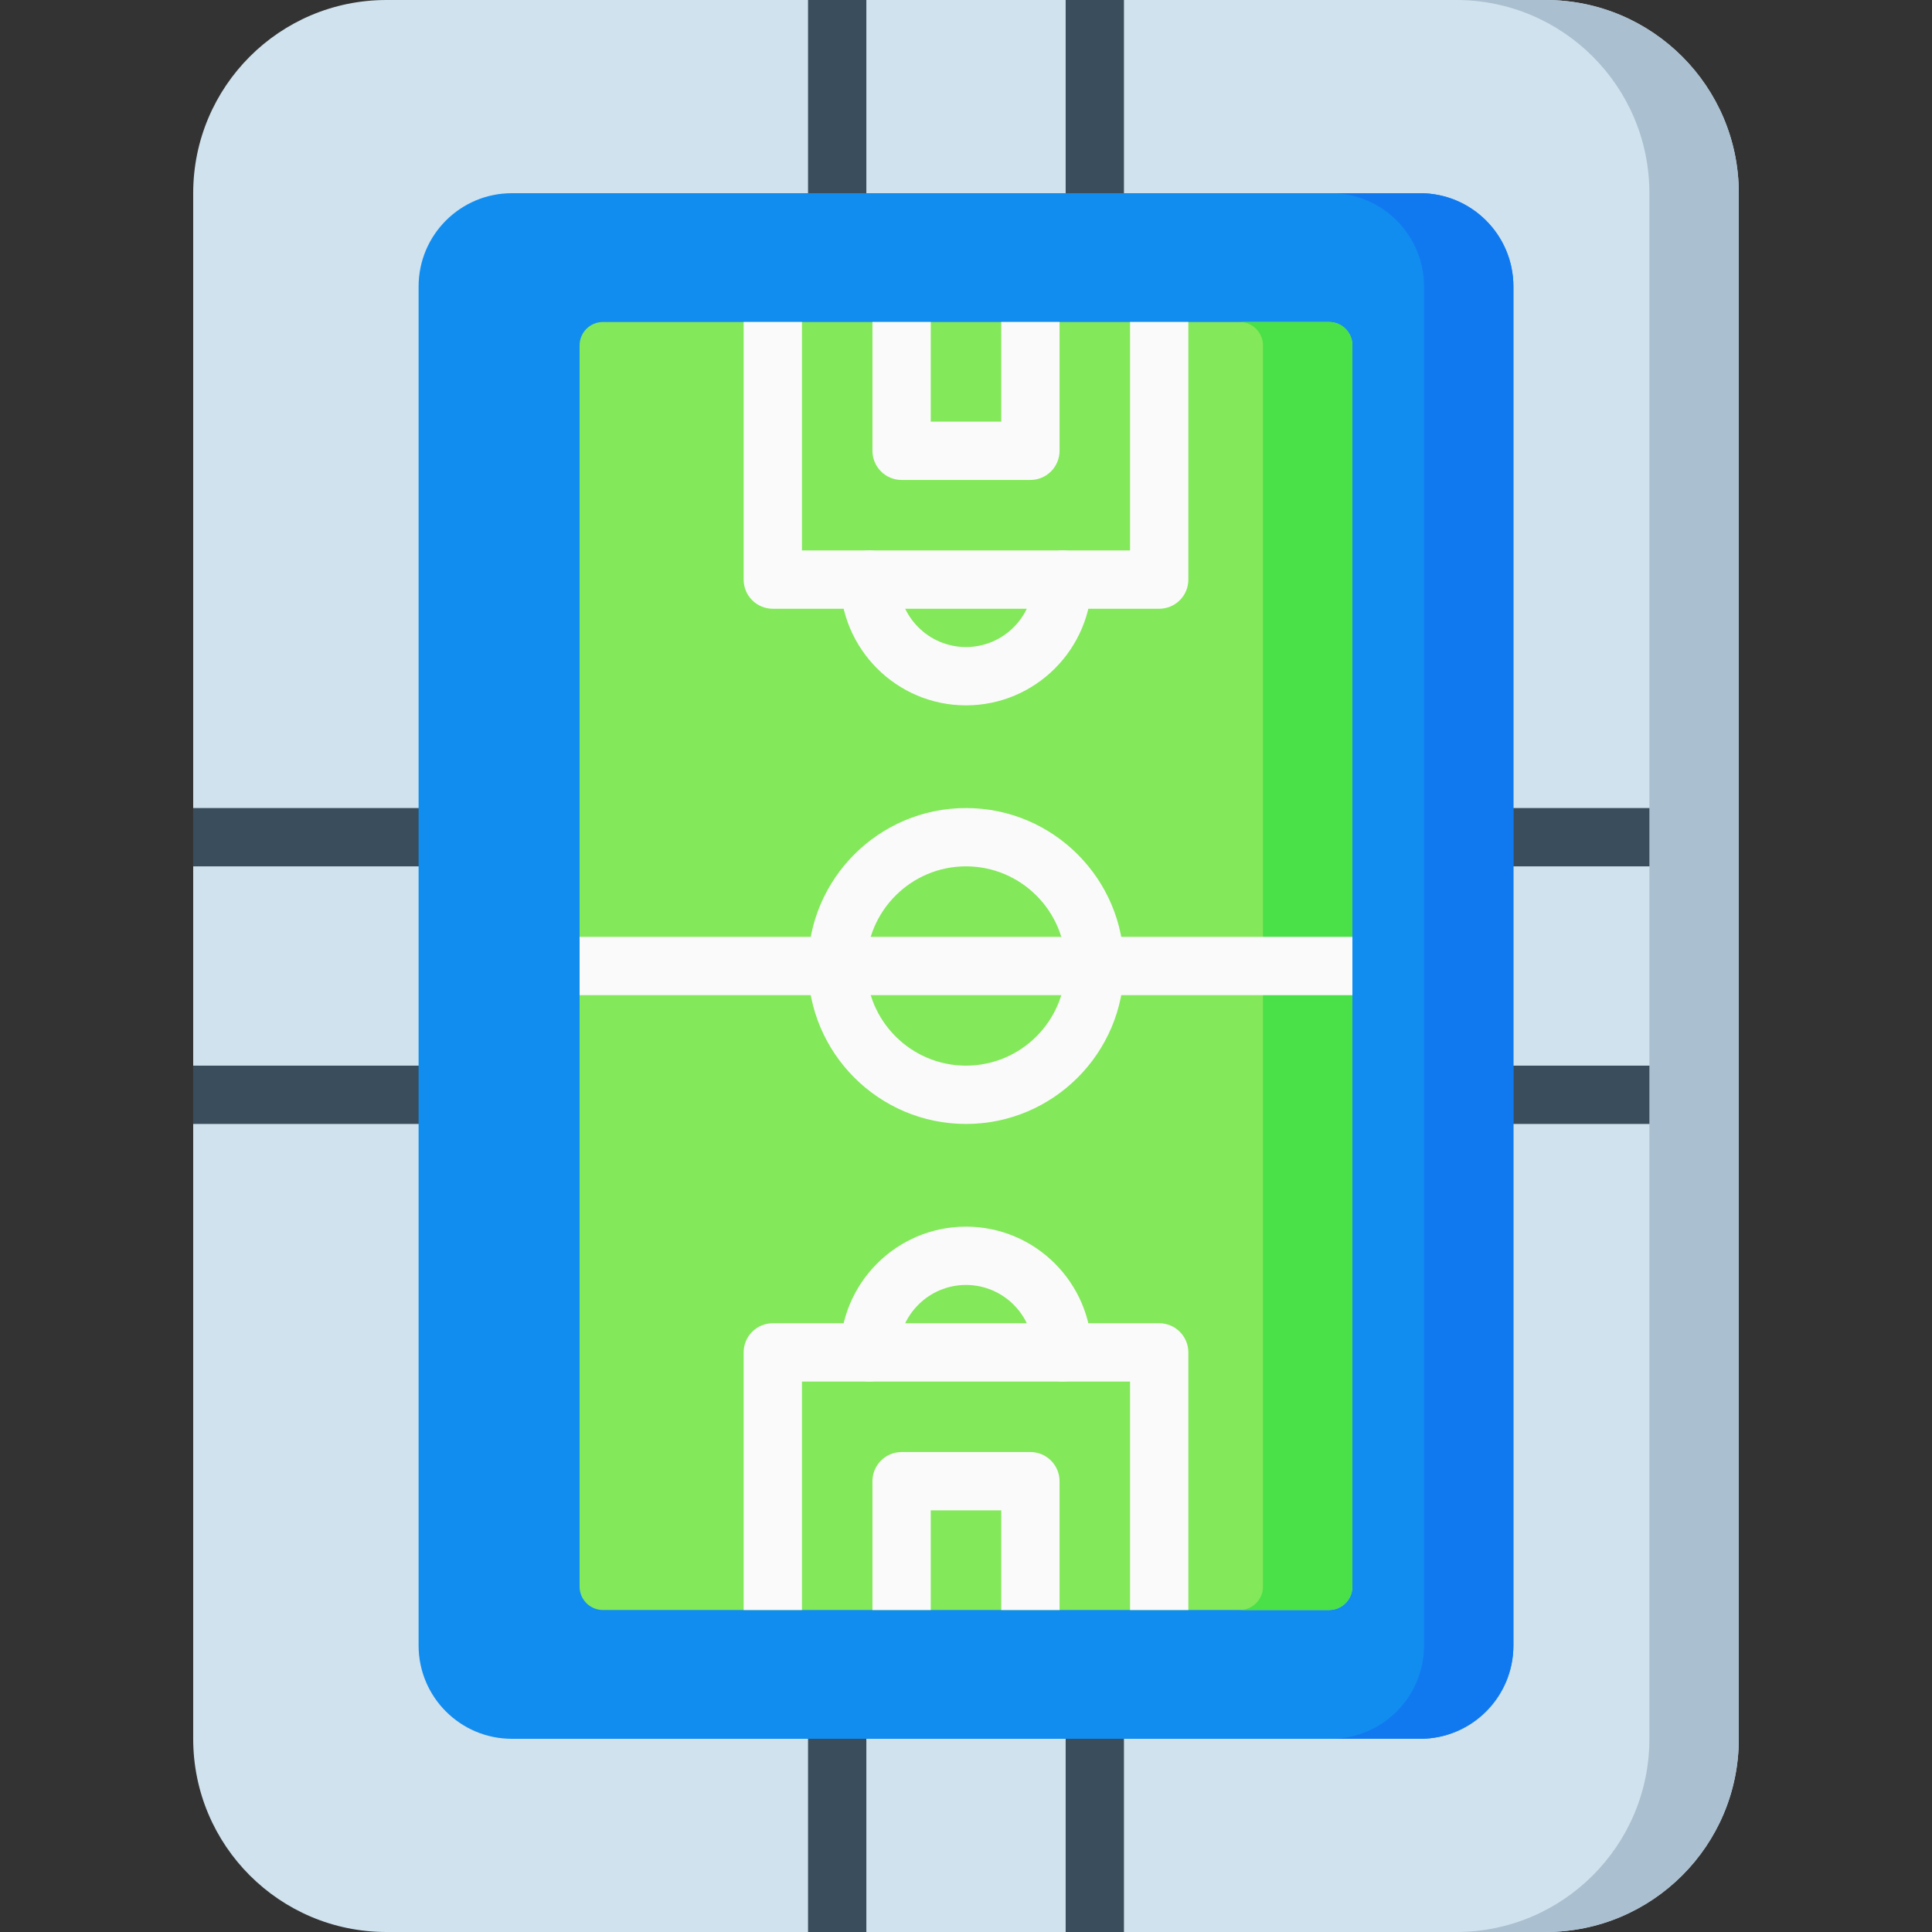 <svg id="Capa_1" enable-background="new 0 0 497 497" height="512" viewBox="0 0 497 497" width="512" xmlns="http://www.w3.org/2000/svg"><rect x="0" y="0" width="497" height="497" fill="#333333" stroke="none"/><g><path d="m49.699 447.299c0 27.449 22.251 49.7 49.7 49.7h298.201c27.449 0 49.7-22.252 49.7-49.7v-397.598c0-27.449-22.252-49.7-49.7-49.7h-298.201c-27.449 0-49.7 22.252-49.7 49.7z" fill="#d0e2ed"/><g fill="#394d5c"><g><path d="m222.867 0v49.699c0 4.143-3.358 7.5-7.5 7.5s-7.5-3.357-7.5-7.5v-49.699z"/><path d="m289.134 0v49.699c0 4.143-3.357 7.5-7.5 7.5s-7.5-3.357-7.5-7.5v-49.699z"/></g><g><path d="m207.867 497v-49.698c0-4.143 3.358-7.5 7.5-7.5s7.5 3.357 7.5 7.5v49.698z"/><path d="m274.134 497v-49.698c0-4.143 3.357-7.5 7.5-7.5s7.5 3.357 7.5 7.5v49.698z"/></g><g><path d="m49.699 207.866h57.984c4.142 0 7.5 3.357 7.5 7.5s-3.358 7.5-7.5 7.5h-57.984z"/><path d="m49.699 274.134h57.984c4.142 0 7.5 3.357 7.5 7.5s-3.358 7.5-7.5 7.5h-57.984z"/></g><g><path d="m447.301 222.866h-57.983c-4.143 0-7.5-3.357-7.5-7.5s3.357-7.5 7.5-7.5h57.983z"/><path d="m447.301 289.134h-57.983c-4.143 0-7.5-3.357-7.5-7.5s3.357-7.5 7.5-7.5h57.983z"/></g></g><path d="m397.601 0h-23c27.449 0 49.7 22.252 49.7 49.7v397.599c0 27.449-22.251 49.7-49.7 49.7h23c27.449 0 49.7-22.252 49.7-49.7v-397.599c0-27.448-22.252-49.7-49.7-49.7z" fill="#aabfcf"/><path d="m365.317 447.301h-233.634c-13.255 0-24-10.745-24-24v-349.602c0-13.255 10.745-24 24-24h233.634c13.255 0 24 10.745 24 24v349.602c0 13.255-10.745 24-24 24z" fill="#118df0"/><g><path d="m341.9 414.167h-186.8c-3.314 0-6-2.686-6-6v-319.334c0-3.314 2.686-6 6-6h186.8c3.314 0 6 2.686 6 6v319.335c0 3.313-2.686 5.999-6 5.999z" fill="#83e85a"/><g><path d="m248.5 181.449c-17.838 0-32.35-14.512-32.35-32.35 0-4.143 3.358-7.5 7.5-7.5s7.5 3.357 7.5 7.5c0 9.566 7.783 17.35 17.35 17.35 9.566 0 17.35-7.783 17.35-17.35 0-4.143 3.357-7.5 7.5-7.5s7.5 3.357 7.5 7.5c0 17.839-14.512 32.35-32.35 32.35z" fill="#fafafa"/></g><path d="m290.7 82.833v58.767h-84.4v-58.767h-15v66.267c0 4.143 3.358 7.5 7.5 7.5h99.4c4.143 0 7.5-3.357 7.5-7.5v-66.267z" fill="#fafafa"/><path d="m257.566 82.833v25.633h-18.133v-25.633h-15v33.133c0 4.143 3.358 7.5 7.5 7.5h33.133c4.143 0 7.5-3.357 7.5-7.5v-33.133z" fill="#fafafa"/><g><path d="m273.35 355.4c-4.143 0-7.5-3.357-7.5-7.5 0-9.567-7.783-17.351-17.35-17.351s-17.35 7.783-17.35 17.351c0 4.143-3.358 7.5-7.5 7.5s-7.5-3.357-7.5-7.5c0-17.838 14.512-32.351 32.35-32.351s32.35 14.513 32.35 32.351c0 4.143-3.358 7.5-7.5 7.5z" fill="#fafafa"/></g><path d="m206.3 414.167v-58.767h84.4v58.767h15v-66.267c0-4.143-3.357-7.5-7.5-7.5h-99.4c-4.142 0-7.5 3.357-7.5 7.5v66.267z" fill="#fafafa"/><path d="m239.433 414.167v-25.633h18.133v25.633h15v-33.133c0-4.143-3.357-7.5-7.5-7.5h-33.133c-4.142 0-7.5 3.357-7.5 7.5v33.133z" fill="#fafafa"/><path d="m341.9 82.832h-23c3.314 0 6 2.687 6 6v319.335c0 3.314-2.686 6-6 6h23c3.314 0 6-2.686 6-6v-319.335c0-3.313-2.686-6-6-6z" fill="#4ae048"/><g><path d="m248.5 289.134c-22.405 0-40.633-18.228-40.633-40.634s18.228-40.634 40.633-40.634 40.634 18.229 40.634 40.634-18.229 40.634-40.634 40.634zm0-66.268c-14.134 0-25.633 11.499-25.633 25.634s11.499 25.634 25.633 25.634c14.135 0 25.634-11.499 25.634-25.634s-11.499-25.634-25.634-25.634z" fill="#fafafa"/></g><path d="m149.1 241h198.801v15h-198.801z" fill="#fafafa"/></g><path d="m365.317 49.699h-23c13.255 0 24 10.745 24 24v349.602c0 13.255-10.745 24-24 24h23c13.255 0 24-10.745 24-24v-349.602c0-13.255-10.745-24-24-24z" fill="#1179f0"/></g></svg>